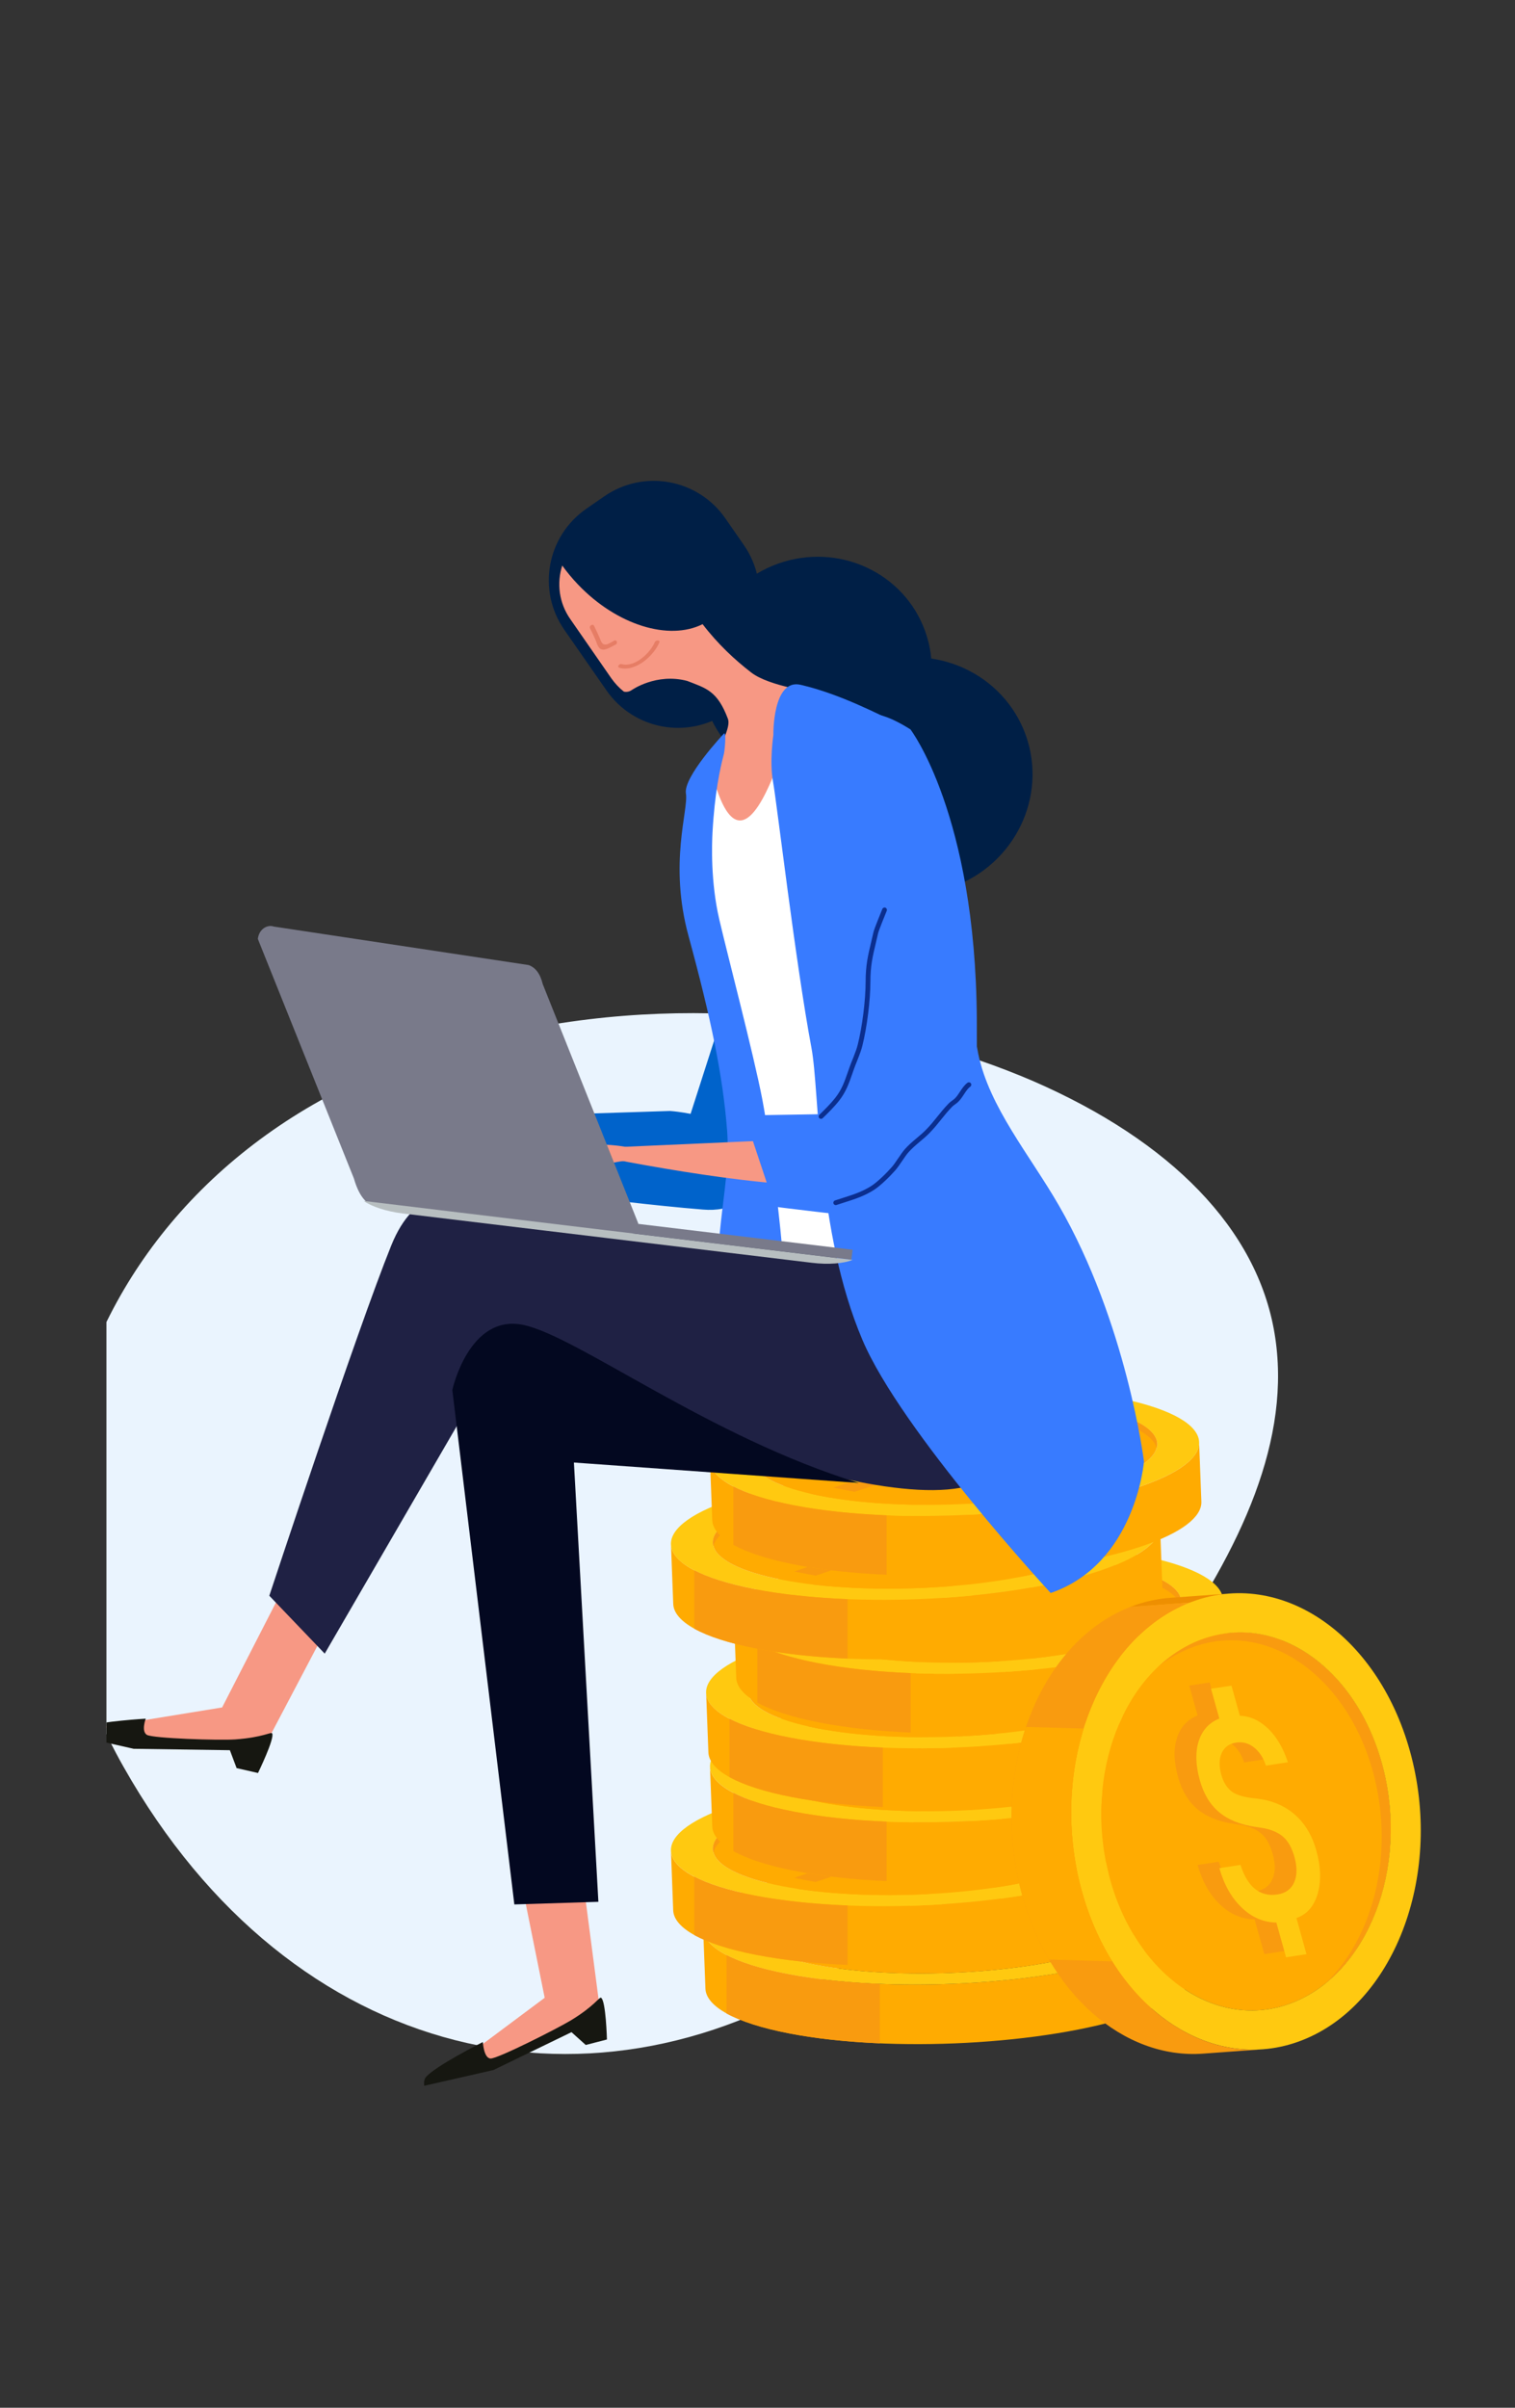 <svg width="68" height="108" viewBox="0 0 68 108" fill="none" xmlns="http://www.w3.org/2000/svg">
<rect x="0" y="0" width="68" height="108" fill="#333333" stroke="none"/>
<g clip-path="url(#clip0_1364_250625)">
<path d="M23.207 46.25C31.759 44.459 40.234 45.852 46.369 48.491C52.568 51.189 56.427 55.133 57.207 59.806C57.997 64.525 55.738 69.416 52.199 74.43C48.602 79.383 43.726 84.456 37.952 88.101C26.833 95.594 13.111 92.644 5.548 79.257C-2.009 65.959 5.59 49.489 23.207 46.25Z" fill="#EAF4FE"/>
<path d="M33.546 89.132C33.52 88.408 33.481 87.442 33.455 86.719C33.474 87.216 33.526 88.56 33.546 89.076C33.546 89.095 33.546 89.113 33.546 89.132Z" fill="#FFC910"/>
<path d="M53.515 85.704C53.548 86.594 53.581 87.485 53.616 88.375C53.642 89.056 52.749 89.773 50.9 90.392C46.906 91.727 39.971 92.092 35.41 91.206C32.96 90.731 31.693 89.991 31.663 89.201L31.561 86.53C31.591 87.319 32.858 88.058 35.309 88.535C39.87 89.42 46.805 89.056 50.798 87.719C52.647 87.103 53.54 86.385 53.515 85.704Z" fill="#FFAB01"/>
<path d="M49.767 83.699C54.33 84.584 54.791 86.385 50.798 87.721C46.805 89.057 39.87 89.421 35.309 88.536C30.746 87.651 30.286 85.851 34.278 84.516C38.271 83.18 45.205 82.814 49.767 83.699ZM36.549 88.12C40.328 88.853 46.072 88.551 49.379 87.445C52.687 86.339 52.305 84.849 48.526 84.114C44.748 83.381 39.004 83.683 35.696 84.789C32.389 85.897 32.771 87.387 36.549 88.12Z" fill="#FFC910"/>
<path d="M48.526 84.116C52.305 84.849 52.687 86.34 49.379 87.447C46.072 88.554 40.328 88.856 36.549 88.122C32.772 87.388 32.389 85.897 35.697 84.79C39.004 83.684 44.748 83.383 48.526 84.116Z" fill="#FFAB01"/>
<path d="M35.697 85.123C39.005 84.016 44.749 83.714 48.526 84.447C50.407 84.813 51.446 85.364 51.608 85.964C51.797 85.24 50.752 84.545 48.526 84.114C44.749 83.381 39.005 83.684 35.697 84.789C34.035 85.345 33.305 85.997 33.468 86.603C33.602 86.098 34.336 85.579 35.697 85.123Z" fill="#F99B0F"/>
<path d="M32.609 87.696V90.313C33.236 90.659 34.172 90.967 35.408 91.207C36.631 91.445 38.027 91.592 39.489 91.654V88.987C37.99 88.927 36.56 88.778 35.307 88.536C34.135 88.308 33.234 88.02 32.609 87.696Z" fill="#F99B0F"/>
<path d="M46.977 84.947L45.976 85.281C46.374 85.392 46.565 85.525 46.539 85.68C46.517 85.835 46.282 85.995 45.84 86.161L44.809 85.962C45.056 85.867 45.166 85.775 45.133 85.686C45.102 85.596 44.934 85.522 44.63 85.463C44.305 85.4 43.956 85.379 43.585 85.4C43.214 85.42 42.884 85.479 42.592 85.577C42.486 85.612 42.406 85.648 42.351 85.685C42.297 85.721 42.272 85.758 42.272 85.796C42.267 85.873 42.452 85.971 42.831 86.093C43.058 86.166 43.22 86.223 43.321 86.267C43.672 86.419 43.826 86.573 43.78 86.73C43.734 86.885 43.496 87.035 43.063 87.179C42.516 87.363 41.889 87.487 41.182 87.552C40.478 87.616 39.834 87.61 39.257 87.531L38.053 87.933L37.092 87.746L38.248 87.36C37.741 87.225 37.496 87.064 37.519 86.879C37.539 86.693 37.825 86.507 38.377 86.321L39.369 86.514C39.017 86.644 38.857 86.76 38.886 86.866C38.913 86.97 39.133 87.064 39.545 87.143C39.921 87.216 40.321 87.241 40.746 87.217C41.171 87.194 41.548 87.126 41.885 87.013C42.004 86.974 42.1 86.934 42.173 86.896C42.246 86.856 42.294 86.82 42.318 86.787C42.391 86.674 42.218 86.548 41.802 86.408C41.734 86.385 41.683 86.369 41.65 86.356C41.141 86.179 40.876 86.014 40.851 85.857C40.825 85.702 41.042 85.549 41.499 85.395C41.997 85.229 42.56 85.118 43.188 85.064C43.816 85.01 44.428 85.02 45.025 85.093L46.016 84.762L46.977 84.947Z" fill="#F99B0F"/>
<path d="M46.977 84.572L45.976 84.907C46.374 85.018 46.565 85.151 46.539 85.306C46.517 85.462 46.282 85.621 45.84 85.788L44.809 85.588C45.056 85.493 45.166 85.401 45.133 85.313C45.102 85.222 44.934 85.148 44.63 85.09C44.305 85.026 43.956 85.006 43.585 85.026C43.214 85.047 42.884 85.105 42.592 85.204C42.486 85.24 42.406 85.275 42.351 85.311C42.297 85.347 42.272 85.384 42.272 85.422C42.267 85.499 42.452 85.598 42.831 85.72C43.058 85.793 43.22 85.85 43.321 85.894C43.672 86.047 43.826 86.201 43.78 86.356C43.734 86.511 43.496 86.66 43.063 86.806C42.516 86.989 41.889 87.113 41.182 87.178C40.478 87.243 39.834 87.235 39.257 87.157L38.053 87.559L37.092 87.373L38.248 86.985C37.741 86.85 37.496 86.69 37.519 86.505C37.539 86.32 37.825 86.133 38.377 85.948L39.369 86.141C39.017 86.271 38.857 86.386 38.886 86.492C38.913 86.597 39.133 86.69 39.545 86.769C39.921 86.842 40.321 86.868 40.746 86.842C41.171 86.818 41.548 86.75 41.885 86.638C42.004 86.598 42.1 86.559 42.173 86.521C42.246 86.483 42.294 86.445 42.318 86.412C42.391 86.299 42.218 86.172 41.802 86.033C41.734 86.011 41.683 85.993 41.65 85.981C41.141 85.803 40.876 85.639 40.851 85.484C40.825 85.329 41.042 85.173 41.499 85.02C41.997 84.854 42.56 84.743 43.188 84.689C43.816 84.635 44.428 84.645 45.025 84.717L46.016 84.386L46.977 84.572Z" fill="#FFC910"/>
<path d="M32.099 85.616C32.072 84.892 32.035 83.928 32.007 83.204C32.026 83.701 32.078 85.046 32.099 85.562C32.099 85.579 32.099 85.597 32.099 85.616Z" fill="#FFC910"/>
<path d="M52.068 82.188C52.102 83.077 52.135 83.969 52.17 84.859C52.195 85.54 51.302 86.257 49.453 86.876C45.46 88.21 38.525 88.576 33.964 87.691C31.514 87.216 30.247 86.477 30.216 85.687L30.115 83.016C30.145 83.806 31.412 84.545 33.862 85.02C38.425 85.905 45.36 85.541 49.352 84.205C51.199 83.586 52.094 82.868 52.068 82.188Z" fill="#FFAB01"/>
<path d="M48.32 80.183C52.883 81.068 53.344 82.868 49.351 84.203C45.358 85.539 38.423 85.904 33.862 85.019C29.301 84.133 28.839 82.333 32.831 80.997C36.824 79.662 43.758 79.298 48.32 80.183ZM35.102 84.604C38.881 85.337 44.625 85.034 47.932 83.929C51.24 82.823 50.858 81.333 47.079 80.598C43.301 79.865 37.557 80.167 34.249 81.272C30.942 82.379 31.324 83.871 35.102 84.604Z" fill="#FFC910"/>
<path d="M47.078 80.598C50.858 81.331 51.24 82.823 47.932 83.929C44.623 85.035 38.879 85.339 35.102 84.604C31.324 83.871 30.942 82.379 34.249 81.274C37.557 80.168 43.301 79.865 47.078 80.598Z" fill="#FFAB01"/>
<path d="M34.249 81.606C37.557 80.5 43.301 80.197 47.079 80.93C48.96 81.294 49.998 81.847 50.16 82.447C50.349 81.724 49.304 81.028 47.079 80.598C43.301 79.865 37.557 80.167 34.249 81.272C32.589 81.828 31.857 82.48 32.021 83.085C32.154 82.582 32.888 82.061 34.249 81.606Z" fill="#F99B0F"/>
<path d="M31.162 84.178V86.795C31.788 87.142 32.724 87.45 33.961 87.689C35.184 87.927 36.578 88.074 38.04 88.138V85.471C36.541 85.411 35.111 85.262 33.858 85.02C32.687 84.792 31.787 84.504 31.162 84.178Z" fill="#F99B0F"/>
<path d="M45.529 81.431L44.527 81.766C44.926 81.877 45.115 82.01 45.091 82.165C45.069 82.32 44.834 82.482 44.392 82.647L43.361 82.447C43.609 82.354 43.718 82.262 43.685 82.172C43.655 82.081 43.486 82.007 43.182 81.948C42.857 81.885 42.508 81.864 42.137 81.885C41.767 81.906 41.436 81.964 41.144 82.062C41.038 82.099 40.959 82.134 40.905 82.17C40.851 82.206 40.824 82.243 40.824 82.281C40.819 82.358 41.006 82.457 41.384 82.579C41.61 82.651 41.772 82.708 41.874 82.753C42.224 82.905 42.38 83.06 42.332 83.215C42.286 83.37 42.048 83.519 41.615 83.665C41.068 83.848 40.44 83.972 39.734 84.037C39.03 84.102 38.386 84.094 37.807 84.016L36.605 84.418L35.644 84.231L36.8 83.845C36.293 83.711 36.049 83.551 36.071 83.364C36.09 83.179 36.377 82.993 36.929 82.806L37.922 83C37.571 83.128 37.409 83.245 37.438 83.35C37.467 83.454 37.685 83.547 38.098 83.627C38.474 83.7 38.873 83.725 39.298 83.701C39.722 83.677 40.101 83.609 40.437 83.497C40.556 83.457 40.653 83.418 40.725 83.38C40.798 83.342 40.846 83.304 40.87 83.27C40.941 83.158 40.77 83.031 40.354 82.892C40.286 82.87 40.235 82.852 40.202 82.841C39.693 82.664 39.428 82.499 39.404 82.343C39.379 82.187 39.596 82.032 40.053 81.88C40.551 81.714 41.114 81.603 41.742 81.549C42.37 81.496 42.982 81.505 43.578 81.578L44.57 81.247L45.529 81.431Z" fill="#F99B0F"/>
<path d="M45.529 81.056L44.527 81.391C44.926 81.502 45.115 81.635 45.091 81.79C45.069 81.945 44.834 82.105 44.392 82.272L43.361 82.072C43.609 81.979 43.718 81.885 43.685 81.797C43.655 81.706 43.486 81.632 43.182 81.572C42.857 81.508 42.508 81.488 42.137 81.508C41.767 81.529 41.436 81.588 41.144 81.686C41.038 81.722 40.959 81.757 40.905 81.793C40.851 81.83 40.824 81.866 40.824 81.904C40.819 81.982 41.006 82.08 41.384 82.202C41.61 82.275 41.772 82.332 41.874 82.376C42.224 82.53 42.38 82.683 42.332 82.838C42.286 82.994 42.048 83.142 41.615 83.288C41.068 83.472 40.44 83.595 39.734 83.66C39.03 83.725 38.386 83.717 37.807 83.64L36.605 84.042L35.644 83.855L36.8 83.469C36.293 83.334 36.049 83.172 36.071 82.987C36.09 82.802 36.377 82.617 36.929 82.43L37.922 82.623C37.571 82.753 37.409 82.868 37.438 82.975C37.467 83.079 37.685 83.172 38.098 83.252C38.474 83.325 38.873 83.35 39.298 83.326C39.722 83.302 40.101 83.234 40.437 83.122C40.556 83.082 40.653 83.043 40.725 83.005C40.798 82.967 40.846 82.93 40.87 82.895C40.941 82.783 40.77 82.656 40.354 82.517C40.286 82.495 40.235 82.477 40.202 82.466C39.693 82.289 39.428 82.124 39.404 81.969C39.379 81.814 39.596 81.659 40.053 81.507C40.551 81.341 41.114 81.23 41.742 81.176C42.37 81.122 42.982 81.132 43.578 81.204L44.57 80.874L45.529 81.056Z" fill="#FFC910"/>
<path d="M33.854 81.855C33.827 81.131 33.791 80.167 33.762 79.442C33.781 79.939 33.834 81.283 33.854 81.798C33.854 81.819 33.854 81.836 33.854 81.855Z" fill="#FFC910"/>
<path d="M53.823 78.427C53.856 79.319 53.889 80.209 53.923 81.098C53.948 81.779 53.055 82.496 51.206 83.115C47.213 84.45 40.278 84.816 35.717 83.931C33.266 83.456 31.999 82.716 31.969 81.926L31.868 79.255C31.898 80.044 33.165 80.783 35.615 81.26C40.176 82.145 47.113 81.781 51.104 80.444C52.954 79.825 53.848 79.108 53.823 78.427Z" fill="#FFAB01"/>
<path d="M50.075 76.422C54.636 77.308 55.099 79.108 51.106 80.442C47.113 81.779 40.178 82.143 35.617 81.258C31.054 80.373 30.594 78.573 34.586 77.238C38.579 75.902 45.513 75.537 50.075 76.422ZM36.857 80.843C40.636 81.576 46.38 81.274 49.688 80.169C52.995 79.062 52.614 77.57 48.835 76.837C45.057 76.104 39.313 76.407 36.005 77.513C32.697 78.618 33.078 80.11 36.857 80.843Z" fill="#FFC910"/>
<path d="M48.833 76.838C52.612 77.571 52.993 79.062 49.687 80.169C46.378 81.274 40.634 81.578 36.855 80.844C33.076 80.11 32.695 78.619 36.002 77.512C39.312 76.407 45.056 76.105 48.833 76.838Z" fill="#FFAB01"/>
<path d="M36.003 77.846C39.311 76.739 45.055 76.438 48.833 77.171C50.714 77.537 51.751 78.09 51.913 78.688C52.101 77.965 51.056 77.271 48.833 76.839C45.055 76.106 39.311 76.408 36.003 77.515C34.341 78.071 33.611 78.723 33.775 79.328C33.908 78.821 34.642 78.3 36.003 77.846Z" fill="#F99B0F"/>
<path d="M32.917 80.417V83.034C33.545 83.381 34.479 83.69 35.718 83.929C36.941 84.166 38.334 84.314 39.798 84.376V81.709C38.3 81.649 36.868 81.5 35.616 81.258C34.443 81.032 33.542 80.743 32.917 80.417Z" fill="#F99B0F"/>
<path d="M47.284 77.67L46.281 78.006C46.681 78.117 46.87 78.25 46.844 78.405C46.822 78.56 46.587 78.72 46.145 78.886L45.114 78.687C45.362 78.592 45.471 78.5 45.438 78.411C45.406 78.321 45.238 78.246 44.935 78.188C44.61 78.124 44.261 78.104 43.89 78.124C43.519 78.145 43.189 78.204 42.897 78.302C42.789 78.338 42.712 78.373 42.656 78.409C42.602 78.446 42.575 78.482 42.575 78.52C42.57 78.598 42.758 78.696 43.137 78.818C43.363 78.891 43.525 78.948 43.625 78.992C43.975 79.146 44.131 79.299 44.083 79.454C44.037 79.61 43.8 79.76 43.367 79.904C42.819 80.088 42.193 80.211 41.486 80.276C40.78 80.341 40.138 80.333 39.559 80.256L38.357 80.658L37.396 80.471L38.552 80.085C38.044 79.95 37.8 79.789 37.822 79.603C37.841 79.418 38.128 79.231 38.68 79.046L39.673 79.239C39.321 79.367 39.161 79.485 39.189 79.589C39.218 79.694 39.437 79.787 39.849 79.866C40.227 79.939 40.624 79.964 41.05 79.939C41.474 79.915 41.854 79.849 42.188 79.736C42.307 79.697 42.404 79.657 42.477 79.619C42.55 79.58 42.597 79.543 42.621 79.51C42.694 79.397 42.521 79.271 42.106 79.132C42.036 79.109 41.987 79.092 41.953 79.079C41.446 78.902 41.18 78.737 41.154 78.582C41.129 78.427 41.346 78.272 41.803 78.12C42.301 77.954 42.864 77.843 43.492 77.789C44.12 77.735 44.732 77.745 45.328 77.817L46.319 77.487L47.284 77.67Z" fill="#F99B0F"/>
<path d="M47.284 77.295L46.281 77.629C46.681 77.74 46.87 77.873 46.844 78.028C46.822 78.183 46.587 78.343 46.145 78.509L45.114 78.31C45.362 78.216 45.471 78.123 45.438 78.034C45.406 77.944 45.238 77.87 44.935 77.811C44.61 77.748 44.261 77.727 43.89 77.748C43.519 77.768 43.189 77.827 42.897 77.925C42.789 77.962 42.712 77.996 42.656 78.033C42.602 78.069 42.575 78.106 42.575 78.144C42.57 78.221 42.758 78.319 43.137 78.441C43.363 78.513 43.525 78.571 43.625 78.615C43.975 78.767 44.131 78.923 44.083 79.078C44.037 79.233 43.8 79.382 43.367 79.528C42.819 79.711 42.193 79.835 41.486 79.901C40.78 79.966 40.138 79.958 39.559 79.88L38.357 80.283L37.396 80.096L38.552 79.71C38.044 79.575 37.8 79.413 37.822 79.228C37.841 79.043 38.128 78.858 38.68 78.671L39.673 78.864C39.321 78.992 39.161 79.109 39.189 79.216C39.218 79.32 39.437 79.412 39.849 79.493C40.227 79.566 40.624 79.591 41.05 79.566C41.474 79.542 41.854 79.474 42.188 79.361C42.307 79.322 42.404 79.282 42.477 79.244C42.55 79.206 42.597 79.168 42.621 79.135C42.694 79.022 42.521 78.896 42.106 78.756C42.036 78.733 41.987 78.717 41.953 78.704C41.446 78.527 41.18 78.362 41.154 78.207C41.129 78.052 41.346 77.897 41.803 77.745C42.301 77.578 42.864 77.468 43.492 77.414C44.12 77.36 44.732 77.369 45.328 77.442L46.319 77.111L47.284 77.295Z" fill="#FFC910"/>
<path d="M33.681 78.534C33.654 77.81 33.616 76.844 33.59 76.121C33.607 76.618 33.661 77.962 33.681 78.477C33.68 78.496 33.68 78.515 33.681 78.534Z" fill="#FFC910"/>
<path d="M53.648 75.106C53.682 75.996 53.717 76.885 53.75 77.777C53.775 78.458 52.882 79.175 51.035 79.794C47.041 81.129 40.106 81.495 35.544 80.609C33.094 80.134 31.826 79.395 31.796 78.605L31.695 75.934C31.725 76.722 32.992 77.462 35.442 77.938C40.005 78.823 46.94 78.459 50.933 77.123C52.781 76.504 53.674 75.787 53.648 75.106Z" fill="#FFAB01"/>
<path d="M49.899 73.102C54.462 73.987 54.923 75.787 50.93 77.123C46.937 78.458 40.002 78.824 35.439 77.939C30.878 77.053 30.417 75.253 34.408 73.918C38.403 72.581 45.337 72.216 49.899 73.102ZM36.681 77.522C40.46 78.255 46.204 77.953 49.512 76.848C52.821 75.741 52.438 74.251 48.659 73.516C44.882 72.783 39.137 73.086 35.829 74.192C32.521 75.298 32.903 76.789 36.681 77.522Z" fill="#FFC910"/>
<path d="M48.66 73.516C52.439 74.249 52.821 75.741 49.513 76.847C46.205 77.954 40.461 78.257 36.682 77.522C32.904 76.789 32.522 75.297 35.828 74.191C39.138 73.085 44.882 72.783 48.66 73.516Z" fill="#FFAB01"/>
<path d="M35.83 74.523C39.138 73.418 44.883 73.116 48.66 73.849C50.541 74.213 51.58 74.766 51.742 75.366C51.93 74.642 50.885 73.947 48.66 73.516C44.883 72.783 39.138 73.086 35.83 74.192C34.168 74.748 33.439 75.4 33.602 76.005C33.734 75.499 34.47 74.979 35.83 74.523Z" fill="#F99B0F"/>
<path d="M32.744 77.096V79.713C33.371 80.06 34.306 80.367 35.544 80.608C36.766 80.845 38.162 80.993 39.624 81.054V78.388C38.125 78.328 36.695 78.18 35.442 77.937C34.268 77.709 33.369 77.421 32.744 77.096Z" fill="#F99B0F"/>
<path d="M47.11 74.349L46.11 74.683C46.509 74.794 46.698 74.927 46.673 75.082C46.65 75.237 46.417 75.399 45.973 75.563L44.942 75.364C45.191 75.27 45.299 75.177 45.267 75.088C45.236 74.998 45.068 74.924 44.765 74.865C44.44 74.802 44.091 74.781 43.72 74.802C43.35 74.822 43.019 74.881 42.727 74.979C42.621 75.016 42.541 75.05 42.486 75.087C42.432 75.123 42.407 75.16 42.407 75.198C42.402 75.275 42.587 75.373 42.966 75.495C43.193 75.567 43.355 75.625 43.455 75.669C43.807 75.823 43.961 75.977 43.915 76.132C43.869 76.287 43.631 76.437 43.198 76.582C42.651 76.765 42.023 76.889 41.317 76.954C40.613 77.019 39.969 77.011 39.39 76.933L38.188 77.335L37.227 77.148L38.383 76.762C37.876 76.627 37.632 76.468 37.652 76.281C37.673 76.095 37.958 75.91 38.51 75.723L39.503 75.916C39.151 76.045 38.991 76.162 39.019 76.266C39.048 76.371 39.267 76.464 39.679 76.543C40.055 76.616 40.454 76.642 40.879 76.616C41.303 76.593 41.682 76.526 42.018 76.414C42.137 76.374 42.234 76.335 42.307 76.296C42.381 76.257 42.427 76.221 42.451 76.187C42.524 76.075 42.353 75.948 41.936 75.809C41.867 75.787 41.817 75.769 41.783 75.758C41.274 75.581 41.009 75.416 40.986 75.261C40.96 75.106 41.176 74.951 41.634 74.799C42.132 74.632 42.695 74.522 43.323 74.468C43.95 74.414 44.563 74.423 45.16 74.496L46.151 74.164L47.11 74.349Z" fill="#F99B0F"/>
<path d="M47.11 73.974L46.11 74.308C46.509 74.419 46.698 74.552 46.673 74.707C46.65 74.862 46.417 75.024 45.973 75.188L44.942 74.989C45.191 74.894 45.299 74.802 45.267 74.713C45.236 74.623 45.068 74.549 44.765 74.49C44.44 74.427 44.091 74.406 43.72 74.427C43.35 74.447 43.019 74.506 42.727 74.604C42.621 74.64 42.541 74.675 42.486 74.712C42.432 74.748 42.407 74.784 42.407 74.823C42.402 74.9 42.587 74.998 42.966 75.12C43.193 75.191 43.355 75.25 43.455 75.294C43.807 75.446 43.961 75.602 43.915 75.757C43.869 75.912 43.631 76.062 43.198 76.206C42.651 76.388 42.023 76.513 41.317 76.578C40.613 76.643 39.969 76.635 39.39 76.558L38.188 76.96L37.227 76.773L38.383 76.387C37.876 76.252 37.632 76.091 37.652 75.906C37.673 75.72 37.958 75.535 38.51 75.348L39.503 75.541C39.151 75.67 38.991 75.787 39.019 75.893C39.048 75.997 39.267 76.091 39.679 76.17C40.055 76.243 40.454 76.268 40.879 76.244C41.303 76.221 41.682 76.153 42.018 76.04C42.137 76.001 42.234 75.961 42.307 75.923C42.381 75.885 42.427 75.849 42.451 75.814C42.524 75.7 42.353 75.575 41.936 75.435C41.867 75.413 41.817 75.396 41.783 75.385C41.274 75.207 41.009 75.043 40.986 74.887C40.96 74.732 41.176 74.577 41.634 74.425C42.132 74.259 42.695 74.148 43.323 74.094C43.95 74.04 44.563 74.05 45.16 74.123L46.151 73.792L47.11 73.974Z" fill="#FFC910"/>
<path d="M34.932 75.193C34.903 74.469 34.868 73.504 34.84 72.78C34.859 73.277 34.911 74.621 34.932 75.138C34.93 75.155 34.93 75.174 34.932 75.193Z" fill="#FFC910"/>
<path d="M54.898 71.765C54.933 72.656 54.966 73.546 55 74.436C55.025 75.117 54.132 75.834 52.283 76.453C48.29 77.788 41.355 78.154 36.794 77.267C34.343 76.792 33.076 76.052 33.046 75.262L32.946 72.591C32.976 73.38 34.244 74.119 36.694 74.596C41.255 75.481 48.191 75.117 52.183 73.781C54.031 73.163 54.925 72.446 54.898 71.765Z" fill="#FFAB01"/>
<path d="M51.15 69.761C55.713 70.646 56.174 72.446 52.181 73.781C48.188 75.117 41.253 75.481 36.692 74.596C32.129 73.711 31.668 71.911 35.661 70.575C39.654 69.24 46.588 68.876 51.15 69.761ZM37.934 74.181C41.713 74.914 47.457 74.612 50.765 73.507C54.072 72.4 53.691 70.91 49.912 70.175C46.134 69.442 40.39 69.745 37.082 70.852C33.774 71.957 34.154 73.448 37.934 74.181Z" fill="#FFC910"/>
<path d="M49.911 70.175C53.691 70.909 54.073 72.4 50.765 73.507C47.456 74.614 41.712 74.916 37.933 74.181C34.156 73.448 33.773 71.957 37.08 70.85C40.39 69.745 46.134 69.442 49.911 70.175Z" fill="#FFAB01"/>
<path d="M37.082 71.183C40.39 70.076 46.134 69.775 49.912 70.508C51.793 70.874 52.83 71.427 52.993 72.025C53.182 71.302 52.137 70.606 49.912 70.176C46.134 69.443 40.39 69.745 37.082 70.852C35.422 71.407 34.691 72.06 34.855 72.665C34.985 72.16 35.721 71.639 37.082 71.183Z" fill="#F99B0F"/>
<path d="M33.995 73.755V76.373C34.623 76.719 35.557 77.028 36.794 77.267C38.018 77.505 39.412 77.652 40.874 77.715V75.049C39.375 74.989 37.945 74.84 36.692 74.598C35.52 74.37 34.619 74.082 33.995 73.755Z" fill="#F99B0F"/>
<path d="M48.361 71.008L47.358 71.344C47.758 71.455 47.947 71.588 47.923 71.743C47.901 71.898 47.668 72.058 47.224 72.224L46.193 72.025C46.44 71.93 46.55 71.838 46.516 71.749C46.486 71.659 46.318 71.585 46.014 71.526C45.687 71.463 45.34 71.442 44.968 71.463C44.599 71.483 44.267 71.542 43.976 71.64C43.87 71.676 43.79 71.711 43.735 71.748C43.681 71.784 43.654 71.82 43.654 71.858C43.649 71.936 43.836 72.036 44.214 72.156C44.44 72.229 44.602 72.286 44.704 72.33C45.054 72.484 45.209 72.637 45.162 72.793C45.116 72.948 44.878 73.097 44.445 73.242C43.898 73.426 43.27 73.549 42.564 73.614C41.86 73.679 41.216 73.671 40.639 73.594L39.437 73.996L38.476 73.809L39.632 73.423C39.124 73.288 38.88 73.127 38.902 72.941C38.922 72.756 39.209 72.569 39.76 72.384L40.753 72.577C40.403 72.706 40.241 72.823 40.27 72.927C40.298 73.032 40.517 73.125 40.929 73.204C41.305 73.277 41.705 73.302 42.13 73.277C42.553 73.253 42.932 73.185 43.268 73.073C43.387 73.033 43.484 72.994 43.557 72.956C43.63 72.916 43.678 72.88 43.701 72.846C43.774 72.734 43.601 72.607 43.186 72.468C43.118 72.446 43.067 72.428 43.034 72.417C42.525 72.24 42.26 72.075 42.236 71.92C42.211 71.765 42.428 71.61 42.885 71.458C43.383 71.292 43.946 71.181 44.574 71.127C45.202 71.073 45.814 71.083 46.41 71.155L47.401 70.825L48.361 71.008Z" fill="#F99B0F"/>
<path d="M48.361 70.633L47.358 70.969C47.758 71.079 47.947 71.212 47.923 71.368C47.901 71.523 47.668 71.684 47.224 71.849L46.193 71.649C46.44 71.554 46.55 71.463 46.516 71.374C46.486 71.284 46.318 71.209 46.014 71.151C45.687 71.087 45.34 71.067 44.968 71.087C44.599 71.109 44.267 71.166 43.976 71.265C43.87 71.301 43.79 71.336 43.735 71.372C43.681 71.409 43.654 71.445 43.654 71.483C43.649 71.561 43.836 71.659 44.214 71.781C44.44 71.854 44.602 71.911 44.704 71.955C45.054 72.109 45.209 72.262 45.162 72.417C45.116 72.572 44.878 72.723 44.445 72.867C43.898 73.05 43.27 73.174 42.564 73.24C41.86 73.305 41.216 73.297 40.639 73.22L39.437 73.622L38.476 73.435L39.632 73.049C39.124 72.914 38.88 72.753 38.902 72.568C38.922 72.382 39.209 72.196 39.76 72.01L40.753 72.204C40.403 72.332 40.241 72.449 40.27 72.553C40.298 72.658 40.517 72.751 40.929 72.831C41.305 72.903 41.705 72.929 42.13 72.905C42.553 72.881 42.932 72.813 43.268 72.701C43.387 72.661 43.484 72.621 43.557 72.584C43.63 72.544 43.678 72.507 43.701 72.474C43.774 72.362 43.601 72.235 43.186 72.096C43.118 72.074 43.067 72.056 43.034 72.045C42.525 71.868 42.26 71.703 42.236 71.548C42.211 71.393 42.428 71.238 42.885 71.086C43.383 70.919 43.946 70.809 44.574 70.755C45.202 70.701 45.814 70.71 46.41 70.783L47.401 70.451L48.361 70.633Z" fill="#FFC910"/>
<path d="M32.099 71.873C32.072 71.15 32.034 70.185 32.007 69.46C32.026 69.957 32.078 71.302 32.099 71.816C32.099 71.837 32.099 71.854 32.099 71.873Z" fill="#FFC910"/>
<path d="M52.068 68.445C52.102 69.336 52.136 70.226 52.17 71.116C52.195 71.797 51.302 72.514 49.453 73.133C45.46 74.468 38.525 74.834 33.964 73.949C31.513 73.474 30.246 72.734 30.218 71.944L30.116 69.273C30.146 70.062 31.413 70.801 33.862 71.278C38.425 72.163 45.36 71.799 49.352 70.462C51.201 69.843 52.093 69.126 52.068 68.445Z" fill="#FFAB01"/>
<path d="M48.321 66.441C52.883 67.326 53.345 69.126 49.352 70.462C45.358 71.797 38.423 72.163 33.862 71.278C29.299 70.393 28.84 68.592 32.833 67.256C36.825 65.921 43.758 65.556 48.321 66.441ZM35.102 70.861C38.882 71.594 44.626 71.292 47.932 70.187C51.24 69.08 50.858 67.59 47.079 66.856C43.301 66.123 37.557 66.425 34.249 67.532C30.942 68.637 31.325 70.128 35.102 70.861Z" fill="#FFC910"/>
<path d="M47.078 66.856C50.858 67.588 51.24 69.08 47.932 70.187C44.625 71.292 38.879 71.596 35.102 70.861C31.324 70.128 30.942 68.637 34.249 67.531C37.557 66.425 43.301 66.122 47.078 66.856Z" fill="#FFAB01"/>
<path d="M34.248 67.864C37.556 66.757 43.3 66.456 47.077 67.189C48.958 67.553 49.995 68.108 50.159 68.706C50.347 67.983 49.302 67.287 47.077 66.857C43.3 66.124 37.556 66.426 34.248 67.533C32.586 68.089 31.856 68.741 32.019 69.346C32.153 68.839 32.887 68.318 34.248 67.864Z" fill="#F99B0F"/>
<path d="M31.162 70.437V73.054C31.788 73.401 32.724 73.708 33.961 73.949C35.184 74.186 36.579 74.333 38.041 74.397V71.73C36.543 71.67 35.112 71.521 33.859 71.279C32.687 71.05 31.787 70.761 31.162 70.437Z" fill="#F99B0F"/>
<path d="M45.529 67.688L44.528 68.024C44.928 68.135 45.117 68.268 45.091 68.423C45.069 68.578 44.834 68.74 44.392 68.904L43.361 68.705C43.608 68.61 43.716 68.518 43.686 68.429C43.654 68.339 43.486 68.264 43.184 68.206C42.858 68.143 42.51 68.122 42.138 68.143C41.769 68.163 41.437 68.222 41.146 68.32C41.039 68.356 40.96 68.393 40.905 68.428C40.851 68.464 40.825 68.5 40.825 68.538C40.821 68.616 41.008 68.714 41.387 68.836C41.614 68.909 41.775 68.966 41.875 69.01C42.226 69.164 42.38 69.317 42.334 69.473C42.288 69.628 42.05 69.777 41.617 69.922C41.069 70.106 40.443 70.229 39.736 70.294C39.032 70.359 38.388 70.351 37.809 70.274L36.607 70.676L35.646 70.489L36.802 70.103C36.294 69.968 36.05 69.807 36.072 69.621C36.093 69.436 36.378 69.249 36.93 69.064L37.923 69.256C37.573 69.385 37.411 69.501 37.439 69.607C37.466 69.712 37.685 69.805 38.097 69.884C38.473 69.957 38.873 69.982 39.298 69.957C39.721 69.933 40.1 69.865 40.437 69.753C40.556 69.713 40.652 69.674 40.725 69.636C40.8 69.598 40.846 69.56 40.87 69.526C40.943 69.414 40.771 69.287 40.354 69.148C40.286 69.126 40.235 69.108 40.202 69.096C39.694 68.92 39.428 68.754 39.404 68.599C39.379 68.443 39.596 68.288 40.053 68.136C40.551 67.97 41.114 67.859 41.742 67.805C42.37 67.751 42.982 67.761 43.578 67.834L44.57 67.503L45.529 67.688Z" fill="#F99B0F"/>
<path d="M45.529 67.313L44.528 67.648C44.928 67.759 45.117 67.892 45.091 68.047C45.069 68.203 44.834 68.364 44.392 68.529L43.361 68.329C43.608 68.234 43.716 68.142 43.686 68.054C43.654 67.963 43.486 67.889 43.184 67.831C42.858 67.767 42.51 67.747 42.138 67.767C41.769 67.788 41.437 67.846 41.146 67.945C41.039 67.981 40.96 68.016 40.905 68.052C40.851 68.089 40.825 68.125 40.825 68.163C40.821 68.241 41.008 68.339 41.387 68.461C41.614 68.532 41.775 68.591 41.875 68.635C42.226 68.788 42.38 68.942 42.334 69.097C42.288 69.252 42.05 69.401 41.617 69.547C41.069 69.731 40.443 69.854 39.736 69.919C39.032 69.984 38.388 69.978 37.809 69.898L36.607 70.3L35.646 70.114L36.802 69.727C36.294 69.593 36.05 69.431 36.072 69.246C36.093 69.061 36.378 68.874 36.93 68.689L37.923 68.882C37.573 69.01 37.411 69.127 37.439 69.232C37.466 69.336 37.685 69.43 38.097 69.509C38.473 69.582 38.873 69.607 39.298 69.582C39.721 69.558 40.1 69.491 40.437 69.379C40.556 69.339 40.652 69.3 40.725 69.262C40.8 69.222 40.846 69.186 40.87 69.153C40.943 69.039 40.771 68.913 40.354 68.774C40.286 68.752 40.235 68.735 40.202 68.722C39.694 68.545 39.428 68.38 39.404 68.225C39.379 68.07 39.596 67.914 40.053 67.762C40.551 67.596 41.114 67.485 41.742 67.431C42.37 67.378 42.982 67.387 43.578 67.46L44.57 67.129L45.529 67.313Z" fill="#FFC910"/>
<path d="M33.854 68.113C33.826 67.389 33.791 66.423 33.762 65.701C33.781 66.198 33.834 67.543 33.854 68.057C33.854 68.076 33.854 68.094 33.854 68.113Z" fill="#FFC910"/>
<path d="M53.821 64.685C53.854 65.575 53.889 66.466 53.923 67.356C53.948 68.037 53.055 68.754 51.206 69.373C47.213 70.708 40.278 71.074 35.715 70.189C33.266 69.713 31.998 68.974 31.968 68.184L31.868 65.513C31.898 66.302 33.165 67.041 35.615 67.517C40.176 68.403 47.113 68.038 51.106 66.702C52.954 66.085 53.848 65.366 53.821 64.685Z" fill="#FFAB01"/>
<path d="M50.075 62.68C54.636 63.565 55.099 65.365 51.106 66.702C47.112 68.037 40.177 68.402 35.615 67.517C31.052 66.632 30.592 64.832 34.586 63.496C38.579 62.159 45.512 61.795 50.075 62.68ZM36.856 67.101C40.636 67.834 46.38 67.531 49.686 66.426C52.995 65.32 52.612 63.83 48.833 63.095C45.056 62.362 39.312 62.664 36.003 63.77C32.697 64.878 33.079 66.368 36.856 67.101Z" fill="#FFC910"/>
<path d="M48.833 63.095C52.612 63.828 52.994 65.32 49.686 66.426C46.379 67.532 40.635 67.834 36.856 67.101C33.078 66.368 32.696 64.876 36.003 63.77C39.311 62.664 45.055 62.364 48.833 63.095Z" fill="#FFAB01"/>
<path d="M36.003 64.104C39.311 62.997 45.055 62.695 48.833 63.429C50.714 63.794 51.751 64.346 51.914 64.946C52.103 64.223 51.056 63.528 48.833 63.097C45.055 62.364 39.311 62.666 36.003 63.771C34.343 64.327 33.611 64.979 33.775 65.584C33.908 65.079 34.642 64.558 36.003 64.104Z" fill="#F99B0F"/>
<path d="M32.917 66.677V69.294C33.544 69.641 34.479 69.949 35.716 70.189C36.941 70.426 38.334 70.573 39.797 70.635V67.969C38.298 67.909 36.868 67.76 35.615 67.517C34.443 67.289 33.542 67.001 32.917 66.677Z" fill="#F99B0F"/>
<path d="M47.283 63.928L46.283 64.263C46.682 64.374 46.871 64.507 46.846 64.662C46.823 64.818 46.589 64.979 46.146 65.144L45.115 64.944C45.363 64.851 45.472 64.757 45.439 64.669C45.407 64.579 45.241 64.504 44.936 64.446C44.611 64.382 44.262 64.362 43.891 64.382C43.522 64.403 43.19 64.461 42.898 64.56C42.792 64.596 42.713 64.631 42.657 64.667C42.603 64.704 42.578 64.74 42.578 64.778C42.573 64.856 42.76 64.954 43.138 65.076C43.365 65.149 43.526 65.206 43.626 65.25C43.978 65.403 44.132 65.557 44.086 65.712C44.04 65.867 43.802 66.018 43.369 66.162C42.822 66.346 42.196 66.469 41.489 66.534C40.783 66.599 40.14 66.593 39.562 66.513L38.359 66.916L37.398 66.729L38.555 66.342C38.047 66.208 37.803 66.046 37.825 65.861C37.844 65.676 38.131 65.489 38.683 65.304L39.676 65.497C39.325 65.625 39.163 65.742 39.192 65.847C39.219 65.951 39.44 66.045 39.852 66.124C40.229 66.197 40.627 66.222 41.052 66.198C41.477 66.175 41.855 66.106 42.191 65.994C42.31 65.954 42.407 65.915 42.48 65.877C42.554 65.837 42.6 65.801 42.624 65.768C42.697 65.655 42.526 65.529 42.108 65.389C42.04 65.367 41.99 65.35 41.956 65.339C41.447 65.163 41.182 64.997 41.159 64.841C41.133 64.686 41.35 64.531 41.807 64.379C42.305 64.213 42.868 64.102 43.496 64.048C44.124 63.994 44.736 64.004 45.333 64.077L46.324 63.744L47.283 63.928Z" fill="#F99B0F"/>
<path d="M47.283 63.553L46.283 63.887C46.682 63.998 46.871 64.131 46.846 64.286C46.823 64.441 46.589 64.601 46.146 64.767L45.115 64.568C45.363 64.473 45.472 64.381 45.439 64.292C45.407 64.202 45.241 64.128 44.936 64.069C44.611 64.006 44.262 63.985 43.891 64.006C43.522 64.028 43.19 64.086 42.898 64.183C42.792 64.218 42.713 64.254 42.657 64.291C42.603 64.327 42.578 64.364 42.578 64.401C42.573 64.479 42.76 64.577 43.138 64.699C43.365 64.772 43.526 64.829 43.626 64.873C43.978 65.027 44.132 65.18 44.086 65.336C44.04 65.491 43.802 65.64 43.369 65.785C42.822 65.969 42.196 66.093 41.489 66.157C40.783 66.222 40.14 66.216 39.562 66.137L38.359 66.539L37.398 66.352L38.555 65.966C38.047 65.831 37.803 65.67 37.825 65.484C37.844 65.299 38.131 65.114 38.683 64.927L39.676 65.12C39.325 65.249 39.163 65.366 39.192 65.47C39.219 65.575 39.44 65.668 39.852 65.747C40.229 65.82 40.627 65.846 41.052 65.822C41.477 65.798 41.855 65.73 42.191 65.618C42.31 65.578 42.407 65.538 42.48 65.5C42.554 65.462 42.6 65.424 42.624 65.391C42.697 65.279 42.526 65.152 42.108 65.013C42.04 64.989 41.99 64.973 41.956 64.96C41.447 64.783 41.182 64.618 41.159 64.463C41.133 64.308 41.35 64.153 41.807 63.999C42.305 63.833 42.868 63.722 43.496 63.67C44.124 63.616 44.736 63.626 45.333 63.699L46.324 63.368L47.283 63.553Z" fill="#FFC910"/>
<path d="M56.685 75.313L54.011 75.507L53.861 75.565L56.535 75.371L56.685 75.313Z" fill="#EE5A28"/>
<path d="M56.51 75.272L53.836 75.466L53.862 75.565L56.536 75.371L56.51 75.272Z" fill="#FFAB01"/>
<path d="M56.508 75.272L53.834 75.466L52.92 75.824L55.594 75.628L56.508 75.272Z" fill="#FFCA10"/>
<path d="M55.312 73.232C54.829 73.267 54.184 73.314 53.701 73.35C53.986 73.332 54.255 73.314 54.671 73.311C55.08 73.31 55.425 73.324 55.642 73.339C55.767 73.347 56.141 73.371 56.615 73.433C57.038 73.487 57.29 73.538 57.585 73.594C56.854 73.305 56.086 73.175 55.312 73.232Z" fill="#FFC910"/>
<path d="M53.841 73.568C57.238 72.243 60.928 74.809 62.081 79.301C63.231 83.793 61.411 88.507 58.013 89.832C54.614 91.159 50.926 88.593 49.773 84.102C48.621 79.608 50.443 74.894 53.841 73.568Z" fill="#FFAB01"/>
<path d="M61.672 79.654C60.52 75.162 56.831 72.596 53.433 73.923C52.916 74.125 52.434 74.406 51.995 74.751C52.54 74.24 53.157 73.835 53.841 73.568C57.238 72.243 60.928 74.809 62.081 79.301C63.056 83.108 61.896 87.076 59.45 89.004C61.614 86.972 62.593 83.242 61.672 79.654Z" fill="#F99B0F"/>
<path d="M55.312 73.232C54.422 73.297 53.529 73.362 52.638 73.428C52.147 73.463 51.653 73.573 51.165 73.764L53.84 73.569C54.328 73.379 54.821 73.269 55.312 73.232Z" fill="#FFAB01"/>
<path d="M53.407 71.884C49.303 73.484 47.104 79.177 48.495 84.598C49.885 90.02 54.339 93.117 58.442 91.517C62.545 89.917 64.745 84.225 63.353 78.803C61.964 73.381 57.51 70.284 53.407 71.884ZM58.011 89.831C54.612 91.158 50.924 88.592 49.772 84.1C48.619 79.609 50.441 74.894 53.841 73.569C57.238 72.243 60.928 74.809 62.08 79.301C63.231 83.791 61.409 88.506 58.011 89.831Z" fill="#FFC910"/>
<path d="M55.185 71.478C54.294 71.542 53.403 71.607 52.511 71.672C51.918 71.716 51.322 71.848 50.733 72.078L53.407 71.884C53.996 71.654 54.592 71.521 55.185 71.478Z" fill="#EE8F01"/>
<path d="M53.991 92.117C54.883 92.053 55.774 91.988 56.665 91.923C53.124 92.18 49.687 89.242 48.495 84.598C47.105 79.177 49.304 73.484 53.408 71.884L50.734 72.078C46.63 73.678 44.431 79.371 45.822 84.793C47.013 89.436 50.452 92.374 53.991 92.117Z" fill="#F99B0F"/>
<path d="M47.085 87.897C46.548 86.982 46.117 85.94 45.822 84.793C45.173 82.26 45.307 79.668 46.053 77.461L48.641 77.534C47.973 79.681 47.874 82.166 48.498 84.598C48.822 85.86 49.313 86.996 49.926 87.977L47.085 87.897Z" fill="#FFAB01"/>
<path d="M54.295 75.467L54.672 76.817C55.138 76.834 55.559 77.028 55.94 77.394C56.32 77.76 56.616 78.263 56.826 78.903L55.842 79.052C55.72 78.691 55.538 78.419 55.298 78.232C55.057 78.046 54.793 77.977 54.502 78.021C54.192 78.067 53.976 78.225 53.856 78.491C53.736 78.755 53.731 79.085 53.841 79.479C53.882 79.624 53.934 79.75 54 79.865C54.066 79.979 54.146 80.078 54.241 80.165C54.433 80.342 54.772 80.459 55.252 80.512C55.539 80.544 55.762 80.58 55.919 80.622C56.468 80.763 56.928 81.024 57.298 81.405C57.668 81.783 57.935 82.266 58.098 82.849C58.304 83.589 58.325 84.24 58.161 84.805C57.995 85.368 57.68 85.73 57.211 85.889L57.665 87.511L56.748 87.652L56.312 86.093C55.735 86.085 55.218 85.864 54.76 85.427C54.302 84.993 53.966 84.402 53.753 83.653L54.702 83.508C54.862 84.009 55.083 84.369 55.36 84.592C55.638 84.814 55.972 84.894 56.364 84.834C56.724 84.78 56.972 84.601 57.109 84.297C57.249 83.994 57.253 83.616 57.127 83.164C57.081 83.004 57.028 82.859 56.965 82.727C56.901 82.594 56.832 82.484 56.755 82.394C56.505 82.092 56.108 81.907 55.563 81.836C55.475 81.823 55.408 81.814 55.363 81.806C54.682 81.704 54.139 81.483 53.738 81.141C53.335 80.802 53.047 80.324 52.875 79.708C52.687 79.035 52.67 78.453 52.826 77.961C52.983 77.471 53.292 77.131 53.753 76.948L53.379 75.609L54.295 75.467Z" fill="#F99B0F"/>
<path d="M55.274 75.61L55.651 76.96C56.117 76.979 56.538 77.171 56.921 77.539C57.3 77.904 57.597 78.408 57.806 79.046L56.823 79.197C56.7 78.836 56.519 78.563 56.277 78.375C56.037 78.189 55.772 78.12 55.482 78.164C55.172 78.212 54.956 78.368 54.836 78.634C54.715 78.898 54.711 79.228 54.822 79.621C54.863 79.766 54.914 79.895 54.981 80.007C55.047 80.121 55.127 80.22 55.222 80.307C55.415 80.486 55.753 80.601 56.233 80.656C56.521 80.686 56.744 80.723 56.901 80.765C57.451 80.907 57.909 81.168 58.279 81.547C58.649 81.925 58.916 82.408 59.079 82.991C59.286 83.732 59.307 84.384 59.142 84.948C58.976 85.51 58.661 85.872 58.19 86.032L58.641 87.655L57.724 87.795L57.288 86.236C56.711 86.228 56.196 86.006 55.738 85.57C55.279 85.136 54.944 84.545 54.73 83.796L55.679 83.65C55.839 84.15 56.059 84.512 56.336 84.733C56.616 84.954 56.951 85.036 57.341 84.975C57.7 84.921 57.949 84.742 58.086 84.438C58.223 84.135 58.23 83.757 58.103 83.304C58.059 83.143 58.004 82.999 57.941 82.867C57.877 82.734 57.808 82.624 57.733 82.533C57.482 82.231 57.085 82.046 56.541 81.975C56.453 81.962 56.385 81.953 56.34 81.945C55.66 81.843 55.117 81.622 54.714 81.281C54.31 80.942 54.024 80.465 53.852 79.847C53.664 79.174 53.648 78.591 53.803 78.1C53.96 77.609 54.27 77.27 54.73 77.086L54.356 75.748L55.274 75.61Z" fill="#FFC910"/>
<path d="M33.14 51.403C33.14 51.403 33.062 52.183 29.327 52.179C25.588 52.179 20.161 51.243 20.161 51.243L28.843 50.43C28.843 50.43 32.162 50.28 33.14 51.403Z" fill="#E2C59C"/>
<path d="M23.633 51.685C21.525 51.681 20.611 52.731 19.779 53.055C18.942 53.379 18.101 53.876 18.106 53.867C18.577 52.968 19.258 52.945 19.601 52.653C19.944 52.361 19.852 52.507 19.102 52.452C18.677 52.42 17.918 53.169 17.379 53.584C16.913 53.945 16.615 53.972 16.615 53.972C16.615 53.972 17.164 53.215 17.863 52.608C18.709 51.873 19.747 51.257 19.994 51.161C20.442 50.987 21.855 50.941 22.86 51.078C23.994 51.229 25.151 51.69 23.633 51.685Z" fill="#E2C59C"/>
<path d="M20.108 51.197C20.108 51.197 18.489 51.603 18.206 51.813C18.009 51.959 17.182 52.822 17.182 52.822C17.182 52.822 17.785 52.726 18.137 52.402C18.489 52.078 20.108 51.197 20.108 51.197Z" fill="#E2C59C"/>
<path d="M30.073 49.833C30.073 49.833 34.156 50.088 33.877 52.507C33.717 53.881 32.784 54.356 31.55 54.255C29.255 54.068 26.658 53.735 26.658 53.735L25.497 49.979L30.073 49.833Z" fill="#0063CB"/>
<path d="M30.93 50.17L34.93 37.728C34.93 37.728 35.52 35.902 36.494 36.249C37.897 36.742 37.198 38.234 37.079 39.12C36.828 40.923 36.997 41.708 35.703 46.053C34.903 48.732 34.217 51.822 33.518 53.584C33.042 54.798 32.224 53.059 30.989 52.571C28.69 51.658 30.93 50.17 30.93 50.17Z" fill="#0063CB"/>
<path d="M31.743 31.817C32.694 34.46 35.652 35.815 38.353 34.848C41.055 33.88 42.477 30.954 41.526 28.316C40.58 25.674 37.622 24.318 34.916 25.285C32.218 26.253 30.796 29.174 31.743 31.817Z" fill="#001F46"/>
<path d="M27.221 30.968C28.451 32.739 30.883 33.182 32.657 31.954L32.401 29.877C34.175 28.649 34.618 26.221 33.389 24.45L32.556 23.25C31.327 21.479 28.895 21.036 27.121 22.264L26.316 22.821C24.542 24.049 24.099 26.477 25.328 28.248L27.221 30.968Z" fill="#001F46"/>
<path d="M25.236 25.368C25.447 25.66 25.68 25.943 25.941 26.216C27.691 28.051 30.032 28.75 31.536 27.997C32.227 28.9 32.995 29.608 33.717 30.165C34.535 30.799 36.638 31.059 36.638 31.059C37.868 32.337 33.274 39.859 32.958 39.832C32.291 39.773 31.431 35.619 32.057 34.108C32.336 33.433 32.807 32.616 32.675 32.251C32.199 30.977 31.687 30.872 30.846 30.544C29.456 30.174 28.354 30.954 28.354 30.954C28.245 31.027 28.121 31.05 28.002 31.023C27.788 30.854 27.6 30.653 27.435 30.42L25.602 27.777C25.085 27.043 24.985 26.153 25.236 25.368Z" fill="#F79884"/>
<path d="M29.389 28.807C29.202 29.258 28.512 29.951 27.903 29.789C27.781 29.757 27.686 29.924 27.806 29.956C28.551 30.155 29.357 29.386 29.594 28.817C29.64 28.705 29.435 28.697 29.389 28.807Z" fill="#E67D65"/>
<path d="M26.661 28.067C26.609 27.962 26.43 28.071 26.482 28.177C26.565 28.342 26.644 28.508 26.719 28.679C26.78 28.819 26.82 29.014 26.942 29.101C27.121 29.228 27.432 29.01 27.63 28.913C27.749 28.856 27.685 28.679 27.567 28.737C27.469 28.786 27.316 28.893 27.213 28.908C27.006 28.939 26.977 28.752 26.916 28.612C26.836 28.427 26.75 28.245 26.661 28.067Z" fill="#E67D65"/>
<path d="M39.243 57.035C39.243 57.035 37.752 58.761 37.3 58.957C36.692 59.217 34.831 58.674 34.831 58.674C34.831 58.674 34.337 50.75 33.766 47.66C33.194 44.566 32.349 43.758 32.312 42.785C32.257 41.229 30.908 40.599 31.132 39.38C31.352 38.162 31.759 33.83 31.896 34.41C33.062 39.326 34.497 35.245 34.803 34.597C34.973 34.227 39.243 57.035 39.243 57.035Z" fill="white"/>
<path d="M32.47 32.931C32.47 32.931 30.664 34.848 30.787 35.592C30.911 36.336 30.01 38.705 30.902 41.977C31.921 45.715 32.442 48.244 32.634 50.686C32.826 53.128 31.967 55.373 32.305 58.363C32.566 60.709 33.128 60.85 33.128 60.85C33.128 60.85 34.212 61.106 34.98 60.198C35.748 59.289 34.596 51.293 34.212 49.294C33.828 47.294 32.602 42.621 32.287 41.251C31.889 39.553 31.953 37.837 31.981 37.331C32.077 35.587 32.314 34.496 32.488 33.834C32.525 33.725 32.625 32.702 32.47 32.931Z" fill="#387BFF"/>
<path d="M35.822 36.633C36.814 39.39 39.905 40.805 42.725 39.796C45.546 38.787 47.027 35.729 46.04 32.972C45.048 30.215 41.962 28.796 39.137 29.805C36.316 30.818 34.835 33.876 35.822 36.633Z" fill="#001F46"/>
<path d="M25.934 82.54L26.949 90.309L22.56 92.322L20.128 92.833L24.448 89.611L23.035 82.604L25.934 82.54Z" fill="#F79884"/>
<path d="M27.242 91.482L26.291 91.728L25.651 91.153L22.149 92.851L19.04 93.559C19.04 93.559 19.003 93.317 19.104 93.184C19.497 92.691 21.673 91.596 21.673 91.596C21.673 91.596 21.71 92.317 22.016 92.335C22.327 92.354 25.011 90.993 25.632 90.619C26.702 89.966 26.899 89.56 26.981 89.611C27.196 89.752 27.242 91.482 27.242 91.482Z" fill="#161711"/>
<path d="M15.347 71.736L11.863 78.354L7.045 78.122L4.644 77.455L9.97 76.588L12.874 70.928L15.347 71.736Z" fill="#F79884"/>
<path d="M11.58 79.528L10.62 79.309L10.318 78.506L5.998 78.442L3.419 77.858C3.419 77.858 3.735 77.52 3.927 77.442C4.503 77.21 6.542 77.091 6.542 77.091C6.542 77.091 6.327 77.652 6.592 77.817C6.857 77.976 9.829 78.072 10.551 78.022C11.8 77.935 12.165 77.671 12.216 77.753C12.339 77.972 11.58 79.528 11.58 79.528Z" fill="#161711"/>
<path d="M40.803 51.937L38.207 53.064L38.216 56.51L20.349 53.703C20.349 53.703 18.644 53.178 17.561 55.867C16.015 59.692 12.088 71.577 12.088 71.577L14.575 74.174L22.375 60.741C22.375 60.741 38.357 68.227 43.629 66.611C45.649 65.99 47.195 62.426 46.907 58.82C46.678 55.999 46.116 53.402 46.116 53.402L40.803 51.937Z" fill="#1F2144"/>
<path d="M38.552 66.519L25.76 65.602L26.858 85.306L23.086 85.424L20.302 62.347C20.302 62.347 21.051 58.915 23.497 59.431C25.939 59.951 31.85 64.469 38.552 66.519Z" fill="#030820"/>
<path d="M47.159 71.454C47.159 71.454 40.448 64.201 38.706 60.093C36.626 55.191 36.804 49.029 36.42 46.993C35.716 43.246 34.861 35.962 34.697 35.062C34.532 34.159 34.712 32.973 34.712 32.973C34.712 32.973 34.669 30.425 35.935 30.717C37.741 31.133 39.547 32.105 40.169 32.383C41.348 32.903 43.772 46.605 43.909 47.272C44.402 49.664 46.227 51.818 47.52 54.059C50.57 59.331 51.347 65.556 51.347 65.556C51.347 65.556 50.977 70.144 47.159 71.454Z" fill="#387BFF"/>
<path d="M40.228 52.476C40.228 52.476 40.173 53.366 35.894 53.151C31.615 52.941 25.375 51.558 25.375 51.558L35.277 51.12C35.277 51.115 39.072 51.129 40.228 52.476Z" fill="#F79884"/>
<path d="M28.73 52.042C26.691 52.006 25.813 53.019 25.004 53.32C24.194 53.626 23.385 54.096 23.39 54.087C23.847 53.215 24.505 53.206 24.834 52.923C25.164 52.645 25.077 52.786 24.354 52.718C23.943 52.681 23.216 53.398 22.69 53.795C22.238 54.137 21.954 54.16 21.954 54.16C21.954 54.16 22.485 53.43 23.161 52.846C23.975 52.143 24.981 51.554 25.218 51.463C25.653 51.298 27.015 51.276 27.984 51.426C29.082 51.6 30.197 52.07 28.73 52.042Z" fill="#F79884"/>
<path d="M25.328 51.513C25.328 51.513 23.769 51.882 23.495 52.088C23.303 52.229 22.503 53.06 22.503 53.06C22.503 53.06 23.083 52.973 23.422 52.663C23.76 52.348 25.328 51.513 25.328 51.513Z" fill="#E9D6B8"/>
<path d="M38.865 49.942L38.623 37.527C38.623 37.527 38.646 33.652 38.715 32.511C38.783 31.333 40.868 32.721 40.868 32.721C40.868 32.721 43.78 36.527 43.844 45.693C43.885 51.818 43.533 55.017 40.603 54.766C37.869 54.529 34.774 54.127 34.774 54.127L33.411 50.033L38.865 49.942Z" fill="#387BFF"/>
<path d="M16.463 53.43L16.409 53.879L38.214 56.506L38.268 56.057L16.463 53.43Z" fill="#797A8A"/>
<path d="M28.648 54.876C28.607 55.223 28.324 55.474 28.022 55.438L16.84 54.091C16.538 54.055 16.149 53.781 15.884 52.859L11.573 42.115C11.623 41.676 11.998 41.457 12.295 41.562L23.729 43.288C24.026 43.397 24.246 43.662 24.36 44.141L28.648 54.876Z" fill="#797A8A"/>
<path d="M27.24 55.187L27.355 55.2L38.272 56.515C37.856 56.675 37.184 56.734 36.443 56.643L27.313 55.543L27.199 55.529L18.069 54.429C17.329 54.338 16.689 54.123 16.323 53.868L27.24 55.187Z" fill="#B7BEC0"/>
<path fill-rule="evenodd" clip-rule="evenodd" d="M39.742 40.714C39.796 40.736 39.823 40.798 39.802 40.853C39.791 40.88 39.77 40.932 39.744 40.996C39.702 41.099 39.647 41.234 39.596 41.363C39.508 41.585 39.428 41.796 39.411 41.87C39.375 42.03 39.341 42.175 39.309 42.31C39.166 42.911 39.067 43.325 39.067 44.042C39.067 44.877 38.913 46.087 38.707 46.907C38.66 47.095 38.595 47.272 38.527 47.443C38.508 47.494 38.487 47.543 38.468 47.593C38.42 47.712 38.373 47.829 38.33 47.95C38.307 48.015 38.285 48.079 38.263 48.142C38.108 48.588 37.973 48.978 37.657 49.379C37.435 49.66 37.15 49.941 36.925 50.157C36.883 50.198 36.815 50.196 36.774 50.154C36.733 50.111 36.735 50.044 36.777 50.003C37.002 49.787 37.277 49.515 37.489 49.246C37.782 48.876 37.905 48.521 38.06 48.073C38.082 48.01 38.105 47.945 38.128 47.879C38.173 47.753 38.222 47.63 38.271 47.509C38.29 47.46 38.31 47.412 38.328 47.365C38.395 47.196 38.456 47.03 38.5 46.855C38.702 46.052 38.853 44.859 38.853 44.042C38.853 43.298 38.958 42.859 39.102 42.255C39.134 42.121 39.168 41.978 39.203 41.823C39.224 41.728 39.312 41.498 39.397 41.284C39.451 41.148 39.504 41.02 39.543 40.922C39.569 40.858 39.59 40.807 39.603 40.775C39.624 40.72 39.687 40.693 39.742 40.714Z" fill="#0B2E8F"/>
<path fill-rule="evenodd" clip-rule="evenodd" d="M43.576 48.592C43.611 48.64 43.599 48.707 43.551 48.741C43.456 48.809 43.378 48.918 43.29 49.052C43.282 49.063 43.275 49.075 43.267 49.086C43.19 49.205 43.103 49.337 42.993 49.438C42.95 49.477 42.904 49.511 42.863 49.54C42.859 49.544 42.854 49.547 42.85 49.55C42.804 49.583 42.766 49.612 42.734 49.645C42.546 49.838 42.395 50.026 42.239 50.22L42.239 50.221C42.084 50.414 41.924 50.613 41.725 50.817C41.584 50.962 41.436 51.086 41.292 51.206C41.276 51.22 41.26 51.234 41.244 51.247C41.084 51.382 40.928 51.517 40.781 51.681C40.694 51.778 40.596 51.922 40.492 52.076L40.484 52.087C40.385 52.233 40.281 52.386 40.186 52.494C39.948 52.764 39.525 53.186 39.215 53.382C38.781 53.656 38.35 53.793 37.901 53.935C37.784 53.972 37.666 54.009 37.546 54.05C37.49 54.069 37.429 54.039 37.41 53.983C37.391 53.927 37.422 53.866 37.477 53.847C37.605 53.804 37.729 53.765 37.849 53.727C38.294 53.586 38.692 53.459 39.101 53.201C39.384 53.022 39.791 52.619 40.025 52.353C40.112 52.255 40.209 52.111 40.313 51.958L40.315 51.956C40.416 51.806 40.523 51.648 40.621 51.539C40.78 51.362 40.945 51.219 41.106 51.084C41.122 51.07 41.138 51.057 41.154 51.043C41.299 50.922 41.438 50.804 41.572 50.667C41.763 50.472 41.916 50.281 42.072 50.087L42.075 50.083C42.229 49.891 42.386 49.696 42.581 49.496C42.627 49.449 42.678 49.41 42.724 49.377C42.728 49.374 42.733 49.371 42.737 49.368C42.779 49.337 42.815 49.311 42.848 49.281C42.937 49.199 43.01 49.089 43.091 48.965C43.098 48.955 43.105 48.944 43.111 48.934C43.197 48.805 43.294 48.661 43.427 48.567C43.475 48.533 43.542 48.544 43.576 48.592Z" fill="#0B2E8F"/>
</g>
<defs>
<clipPath id="clip0_1364_250625">
<rect width="59.16" height="79.117" fill="white" transform="translate(4.777 14.441)"/>
</clipPath>
</defs>
</svg>
